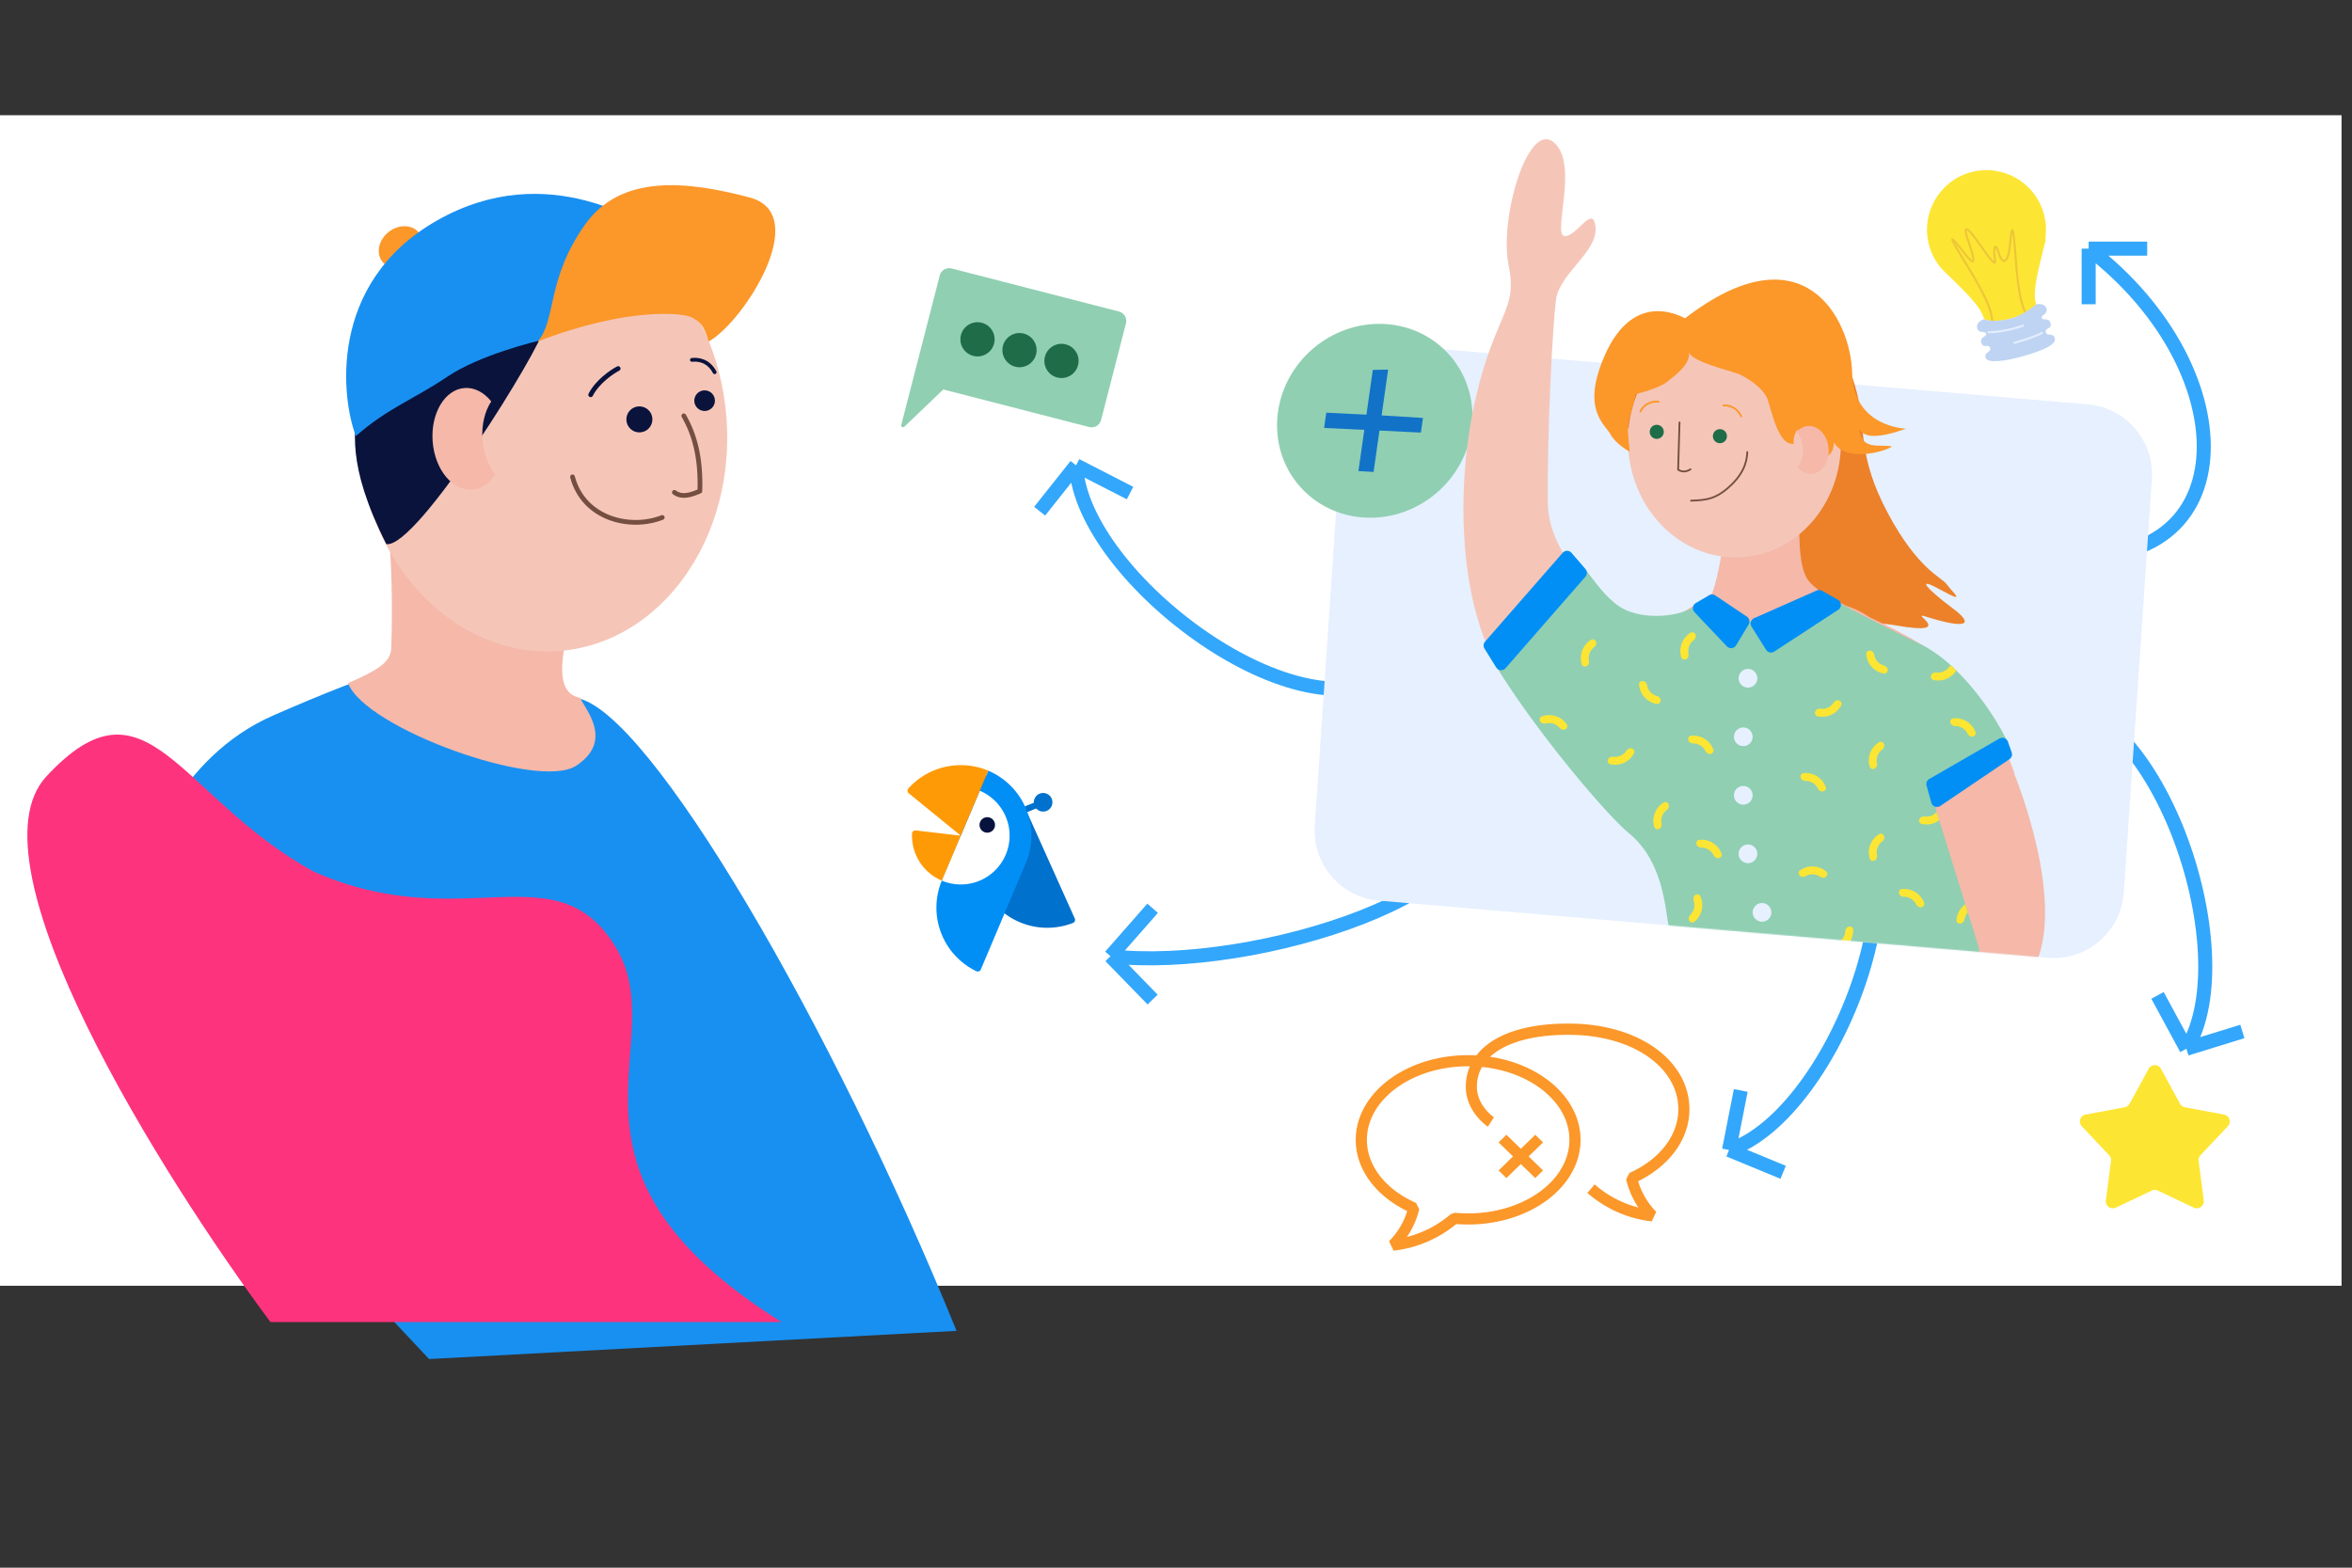 <svg xmlns="http://www.w3.org/2000/svg" xmlns:xlink="http://www.w3.org/1999/xlink" width="225" height="150" fill="none" xmlns:v="https://vecta.io/nano"><rect width="100%" height="100%" fill="#333333" stroke="none"/><defs><animate xlink:href="#pi-circle" attributeName="fill" values="#55df6d;#f6b69f;#a19ff6;#6755df" dur="2s" repeatCount="indefinite"></animate><animate xlink:href="#pi-2" attributeName="fill" values="#a19ff6;#f6b69f;#6755df;#55df6d" dur="4s" repeatCount="indefinite"></animate></defs><style><![CDATA[.B{fill:#fde533}.C{fill:#e6f0ff}.D{fill:#f5b8a9}.E{fill-rule:evenodd}.F{fill:#1f6d48}.G{stroke-linecap:round}.H{fill:#fc9729}.I{fill:#90cfb2}.J{fill:#f5c6b8}.K{stroke-linejoin:round}.L{stroke-width:1.735}.M{stroke-width:1.544}.N{stroke-width:4.043}]]></style><g clip-path="url(#C)"><mask id="A" maskUnits="userSpaceOnUse" x="1121" y="-5" width="715" height="725"><path d="M1144.55 53.066c1.42-34.134 31.02-60.193 65.06-57.283l571.16 48.825c32 2.736 56.18 30.189 54.84 62.28l-23.16 555.49c-1.42 34.134-31.02 60.193-65.06 57.283l-571.16-48.825c-32-2.735-56.18-30.189-54.84-62.28z" class="C"/></mask><g transform="matrix(.112 0 0 .112 0 11.025)"><path fill="#fff" d="M0 0h2000v1000H0z"/><g stroke="#33a7fb" stroke-width="12"><path d="M1751.5 374.5c167 24 170-155 32.5-260.5m0 0v47.5m0-47.5h50m-93.5 385.001c100.72-9.633 177.86 216.888 127 298.499m0 0l-24.68-45.555m24.68 45.555l47.78-14.738M1569.12 573c83.77 56.74-1.09 280.485-92.28 310.991m0 0l10-50.837m-10 50.837l46.22 19.078m-330.55-429.365c-77.67 64.84-269.275-78.507-273.41-174.578m0 0l46.098 23.65m-46.098-23.65L888 338.277m368.79 244.26c36.8 79.096-185.29 149.924-308.29 135.963m0 0l36.001-41m-36.001 41l36.001 37"/></g><path d="M1147.02 253.912c2.27-33.468 31.54-58.569 64.97-55.712l571.26 48.833c32.61 2.788 56.97 31.197 54.75 63.852l-24.02 353.203c-2.27 33.468-31.54 58.569-64.97 55.712l-571.26-48.833c-32.61-2.788-56.97-31.197-54.75-63.852z" class="C"/><circle id="pi-circle" r="83.112" transform="matrix(.999 .052 -.099 .995 1174.22 261.053)" cx="0" cy="0" class="I"/><path d="M1178.25 269.391l-5.03 35.354-12.94-.734 5.01-35.254-34.32-1.587 1.85-13.029 34.31 1.679 5.43-38.216 13.09-.319-5.56 39.169 35.32 2.167-1.78 12.502z" fill="#1172c8" class="E"/><path id="pi-2" d="M802.668 136.935a8.37 8.37 0 0 1 10.192-6.018l142.824 36.768a8.37 8.37 0 0 1 6.019 10.191l-21.232 82.473a8.37 8.37 0 0 1-10.191 6.019l-124.608-32.079-33.265 31.837c-1.14 1.092-2.998.004-2.604-1.525z" class="I"/><g class="F"><circle cx="834.928" cy="191.445" r="14.619" transform="rotate(14.437 834.928 191.445)"/><circle cx="870.793" cy="200.678" r="14.619" transform="rotate(14.437 870.793 200.678)"/><circle cx="906.658" cy="209.91" r="14.619" transform="rotate(14.437 906.658 209.91)"/></g><g fill="#0071cc"><path d="M877.615 596.313l40.393 89.931c.157.346.243.72.251 1.101s-.061.758-.202 1.111a2.83 2.83 0 0 1-1.565 1.564 60.27 60.27 0 0 1-44.765-.317c-14.328-5.849-25.856-16.986-32.197-31.103l-41.579-92.569c14.58-6.548 31.164-7.037 46.104-1.358s27.012 17.061 33.56 31.64z"/><path d="M885.56 586.287l1.996 4.919-22.606 9.173-1.996-4.92z"/><path d="M887.874 594.288c-4.051-1.713-5.947-6.385-4.235-10.435s6.385-5.947 10.435-4.235 5.947 6.385 4.235 10.435-6.385 5.947-10.435 4.235z"/></g><path d="M876.156 638.952l-38.409 90.864c-.147.351-.364.668-.637.933a2.8 2.8 0 0 1-.952.608 2.79 2.79 0 0 1-1.114.185 2.82 2.82 0 0 1-1.097-.267c-13.945-6.713-24.773-18.532-30.241-33.011s-5.158-30.504.868-44.76l39.536-93.529c7.29 3.082 13.901 7.569 19.457 13.205a60.27 60.27 0 0 1 12.923 19.647 60.26 60.26 0 0 1 4.42 23.096 60.25 60.25 0 0 1-4.754 23.029z" fill="#018ff6"/><path d="M859.04 631.719a41.68 41.68 0 0 1-22.721 22.394c-10.244 4.157-21.719 4.074-31.901-.231l32.458-76.786a41.68 41.68 0 0 1 22.395 22.721c2.058 5.072 3.097 10.5 3.057 15.974a41.68 41.68 0 0 1-3.288 15.928z" fill="#fff"/><g fill="#ff9a07"><path d="M782.158 610.997l38.489 4.489-16.229 38.393c-7.825-3.308-14.453-8.929-18.995-16.109a41.69 41.69 0 0 1-6.42-24.066 2.85 2.85 0 0 1 .281-1.124c.17-.351.41-.663.706-.917a2.83 2.83 0 0 1 1.015-.559c.372-.115.765-.151 1.153-.107z"/><path d="M775.831 575.175a60.29 60.29 0 0 1 68.281-15.199l-23.465 55.511-44.482-36.249c-.296-.24-.541-.537-.718-.874s-.286-.706-.317-1.086.014-.762.135-1.123a2.82 2.82 0 0 1 .566-.98z"/></g><path d="M840.693 612.408c-3.365-1.423-4.94-5.304-3.517-8.669s5.304-4.94 8.669-3.518a6.62 6.62 0 0 1 3.518 8.669c-1.423 3.366-5.304 4.941-8.67 3.518z" fill="#07133d"/><path d="M1746.91 105.702c1.12-7.069.77-14.49-1.31-21.831-7.65-26.991-35.74-42.668-62.73-35.017s-42.67 35.735-35.02 62.726c2.15 7.558 5.89 14.229 10.77 19.749l-.06.017.54.527c1.45 1.588 2.99 3.078 4.61 4.463 21.19 20.599 28.38 28.646 30.92 37.583 1.66 1.629 8.59 3.864 23.03-.23l.83-.242.84-.23c14.44-4.094 19.17-9.634 19.73-11.893-2.73-9.626-.32-21.211 8.35-55.169l-.3.084.15-.639z" class="B E"/><path d="M1721.77 123.626c2.09 31.086 6.62 43.121 8.63 45.253-9.12 11.631-15.6 13.321-29.12 9.455 3.08-13.473-20.04-47.6-28.85-62.619-11.03-18.775-1.18-6.267 6.77 3.78s8.23 5.765 2-11.969c-6.22-17.734 1.25-9.354 9.83 2.914s14.35 19.932 12.94 12.832-.4-17.286 3.18-5.702c3.59 11.584 8.23 7.867 9.49-5.689s2.51-27.113 5.13 11.745z" stroke="#edc639" class="L"/><path d="M1688.78 181.876c-1.19-4.221 3.27-6.826 5.65-7.6 2.49 1.392 13.23 2.247 23.79-.744 8.44-2.394 17.46-8.951 20.91-11.93 2.44-.59 7.6-.714 8.8 3.506 1.49 5.276-4.81 5.263-4.02 8.04.78 2.777 6.06-.82 7.56 4.456s-5.2 3.875-4.1 7.762 6.3.013 7.72 5.011c1.65 5.831-11 10.92-27.66 15.643-15.28 4.329-30.07 6.123-31.48 1.124-1.42-4.998 5.04-4.429 3.94-8.317s-6.07.82-7.56-4.456c-1.5-5.276 4.88-4.985 4.09-7.762-.78-2.776-6.14.543-7.64-4.733z" fill="#bfd4f3"/><path d="M1698.49 185.424c4.32.075 16.29-.958 29.59-5.688m15.88 6.297c-1.51 1.027-8.3 4.153-23.41 8.436" stroke="#e3eeff" class="G L"/><g class="E H"><path d="M1186.64 823.737c17.41-12.902 41.24-20.737 67.35-20.737 26.12 0 49.95 7.829 67.36 20.721s28.65 31.083 28.65 51.602-11.24 38.715-28.65 51.614-41.24 20.734-67.36 20.734c-3.43 0-6.8-.155-10.11-.418A101.81 101.81 0 0 1 1190.32 970l-3.9-8.072a62.35 62.35 0 0 0 15.51-25.737c-25.92-12.613-43.93-34.797-43.93-60.82 0-20.53 11.23-38.732 28.64-51.634zm5.67 7.624c-15.61 11.569-24.8 27.179-24.8 44.01 0 22.258 16.24 42.556 41.98 53.855l2.71 5.456c-2.04 8.471-5.6 16.463-10.47 23.605 13.78-3.509 26.62-10.171 37.48-19.526l3.54-1.134c3.71.345 7.46.549 11.24.549 24.28 0 46.08-7.296 61.7-18.864 15.61-11.567 24.8-27.171 24.8-43.989s-9.19-32.415-24.8-43.976c-15.62-11.561-37.41-18.853-61.7-18.853-24.28 0-46.07 7.297-61.68 18.867z"/><path d="M1280.41 798.617c-12.76 7.926-18.93 18.773-18.93 31.365 0 8.075 3.53 14.551 7.28 19.157a39.57 39.57 0 0 0 5.13 5.235c.69.588 1.26 1.026 1.64 1.307l.42.301a.68.68 0 0 0 .09.06l.01.005-.01-.003v-.002c0-.001 0-.001-2.58 4.029l-2.59 4.028-.01-.008-.02-.015-.06-.041c-.05-.033-.11-.077-.19-.131-.16-.11-.38-.264-.64-.461a41.43 41.43 0 0 1-2.15-1.702c-1.74-1.473-4.05-3.649-6.36-6.491-4.61-5.659-9.44-14.229-9.44-25.268 0-16.392 8.29-30.135 23.46-39.553 14.97-9.303 36.64-14.429 64.05-14.429 30.28 0 55.98 7.849 74.25 20.909 18.3 13.086 29.24 31.534 29.24 52.284 0 26.352-17.97 48.775-43.81 61.533 2.97 9.832 8.27 18.802 15.47 26.11l-3.89 8.164c-20.32-2.318-39.47-10.8-54.94-24.335l6.2-7.269c10.82 9.467 23.63 16.207 37.38 19.757a73.08 73.08 0 0 1-10.45-23.961l2.7-5.515c25.66-11.431 41.86-31.943 41.86-54.484 0-17.024-8.92-32.771-25.23-44.437-16.35-11.691-40.03-19.151-68.78-19.151-26.43 0-46.15 4.972-59.1 13.012zm-4.36 57.432zM1311.31 908L1280 877.513l6.69-6.513 31.31 30.487z"/><path d="M1280 901.487L1311.31 871l6.69 6.513L1286.69 908z"/></g><path d="M1835.23 814.659c2.28-4.17 8.26-4.17 10.54 0l16.26 29.825a6.03 6.03 0 0 0 4.17 3.025l33.39 6.253c4.67.874 6.52 6.569 3.25 10.02l-23.33 24.686c-1.24 1.31-1.83 3.107-1.6 4.894l4.38 33.691c.61 4.709-4.24 8.229-8.53 6.192l-30.69-14.569c-1.63-.773-3.51-.773-5.14 0l-30.69 14.569c-4.29 2.037-9.14-1.483-8.53-6.193l4.38-33.69c.23-1.787-.36-3.584-1.6-4.894l-23.33-24.686c-3.27-3.451-1.42-9.146 3.25-10.02l33.39-6.253a6.03 6.03 0 0 0 4.17-3.025z" class="B"/><g mask="url(#A)"><path d="M1382.81 226.188c11.66-51.016 66.82-44.766 83.19-42.188 84.37-54.988 112.74 23.586 120.23 53.842s.32 53.528 26.27 102.158 46.19 54.684 50.5 61 18.27 17.538-5.37 4.5c-23.63-13.038-9.74.885 10.18 15.692s10.69 17.808-23.58 6.919c-13.7-4.356 27.77 16.889-24 7.889-51.76-9-13.08 20.889-34 3s-13.35-10.889-13.35-10.889c-29.29-18.801-30.17-3.027-37.54-40.472-7.17-36.459 5.82-64.159 10.29-75.274l7.57-29.126-16.2-13.974c-.81-.701-2.22-.45-2.87.406-2.15 2.832-6.16 7.565-5.25 12.213-5.21-3.069-11.8-24.291-14.38-31.459-4.11-11.416-26.58-33.664-25.77-42.524-3.66 4.814-6.12 5.299-3.4 16.534-23.06-.255-43.6-15.827-45.89-24.569.6 10.613-12.85 19.634-18.61 24.469-6.86 5.76-14.32 13.054-14.32 13.054-12.35 27.812 15.66 51.974 26.99 79.111-41.47-19.6-51.07-68.375-50.69-90.312z" fill="#ec8129"/><path d="M1537.2 331.28c-.69 23.669-1.58 54.106 7.29 66.077 5.32 7.19 17.32 14.164 32.29 21.685 7.12 2.224 13.87 5.511 20 9.747 30.74 14.836 66.25 32.57 83.81 57.878 24.93 35.929 37.43 67.217 40.07 75.895l-88.62 22.086 1.26 1.35 52.92 98.275 12.19 78.557-91.64 54.094-62.92 14.834c-9.1-3.62-16.96-6.045-24.33-8.32-21.19-6.543-38.37-11.845-69.58-40.768l-35.44-142.9s-13.14-30.051-22-47.27c-3.97-7.711-15.18-10.074-14.77-18.424L1344.5 513l-41.86-15.925c22.27-11.055 65.97-33.928 102.34-54.065-.03-.114-.05-.228-.08-.341l26.11-14.353c15.28-8.838 26.92-16.08 31.41-19.937 3.33-8.836 5.29-19.162 7.16-29.005 1.01-5.302 2-10.464 3.15-15.176l64.73-53.158c.17 5.42-.04 12.465-.26 20.24z" class="D"/><ellipse cx="1481.46" cy="279.005" rx="90.871" ry="98.818" transform="rotate(356.146 1481.46 279.005)" class="J"/><circle cx="1469.04" cy="274.191" r="6.026" transform="rotate(348.866 1469.04 274.191)" class="F"/><circle cx="1415.09" cy="270.479" r="6.026" transform="rotate(348.866 1415.09 270.479)" class="F"/><path d="M1434.54 262.407l-1.19 40.429c2.81 1.713 6.23 2.414 10.57-.354m.47 26.824c12.89-.553 21.37-.999 34.43-13.557 13.07-12.558 13.3-23.738 13.61-27.972" stroke="#744f41" class="G K M"/><path d="M1472.08 248.003c3.38-.479 11.13.712 15.14 9.303m-86.06-4.158c1.21-3.126 6.04-9.186 15.64-8.412" stroke="#fc9729" class="G K M"/><path d="M1371 204.5c21-47 53.1-39 68.23-31 101.49-78.216 141.77.924 142.77 47s46 47.321 46 47.321c-24 8.5-36 7.903-40 0 2 19.403 18 12.773 28 15.179-5.55 4.371-40.35 13.901-49.43-3.597-1.5 12.751-3.75 8.337-18.07 22.597v-21.406l-11.48-11.134c-.8-.774-2.21-.512-2.71.482-1.25 2.502-2.95 6.259-2.09 10.652-12.83 2.517-19-27.571-22.36-37.582S1491 223.139 1483.5 220.5c-7.16-2.52-38.28-10.042-40.84-17.891 1.12 10.856-12.7 20.11-18.56 25.03-6.86 5.76-27 10.63-27 10.63-5.1 24.231-8.6 17.231-5.1 49.231 0 0-12-6.5-16.5-15s-25.5-21-4.5-68z" class="H"/><path d="M1535.09 300.637c3.44-4.078 5.36-10.154 4.79-16.746-.45-5.221-2.38-9.855-5.2-13.259 2.48-2.93 5.74-4.829 9.44-5.149 8.84-.763 16.8 7.801 17.78 19.129s-5.4 21.131-14.24 21.895c-4.77.412-9.28-1.888-12.57-5.87z" class="D"/><path d="M1260.37 241.907c-17.05 73.66-16.26 180.406 25.98 241.211 32.29 46.498 87.63 104.62 111.58 134.505l10.27-84.279 46.83-75.204c-48.13-3.975-132.14-66.754-132.93-126.017s4.03-152.43 6.94-174.623 35.71-40.855 33.78-61.736-16.33 8.757-26.66 7.403 12.87-62.532-9.33-80.233-46.4 65.921-38.3 105.124c8.09 39.204-11.11 40.189-28.16 113.849z" class="J"/><path d="M1618.85 564.81c22.99 42.472 52.47 129.146 23.15 149.219l97.96 8.238c21.27-52.466-12.74-147.593-27.74-178.851l-33.66 12.134z" class="D"/><path d="M1270.28 449.353c11.5-11.346 47.32-49.63 64.72-73.794 1.46-2.031 4.19-2.747 6.21-1.266 12.49 9.18 22.51 30.988 40.29 44.207 18.36 13.65 51.78 10.314 65.23 1.673 1.47-.949 3.29-1.334 4.95-.779l39.42 13.139c.91.305 1.9.339 2.83.097l70.15-18.133a5 5 0 0 1 3.65.449c11.32 6.166 39.04 20.757 72.77 37.054 44.5 21.5 82 91.5 77.5 96-3.42 3.415-40.99 26.896-62.2 39.97a5 5 0 0 0-2.15 5.74l36.63 117.655c1.06 3.4-1.68 6.785-5.22 6.466l-255.81-22.994c-2.22-.199-4.04-1.838-4.39-4.041-2.87-18.232-6.09-54.768-33.36-77.296-23.87-19.726-95.45-107.065-122.26-158.105-1.05-2.009-.57-4.448 1.04-6.042z" class="I"/><path d="M1492.06 428.351l-26.95-18.095c-1.59-1.073-3.67-1.134-5.32-.156l-11.38 6.71c-2.77 1.633-3.3 5.415-1.09 7.747l27.65 29.166c2.28 2.4 6.21 1.969 7.92-.868l10.67-17.781a5.01 5.01 0 0 0-1.5-6.723zm6.22 1.315l53.51-23.649a4.98 4.98 0 0 1 4.48.224l13.59 7.71c3.26 1.848 3.41 6.488.27 8.535l-54.7 35.727a5 5 0 0 1-6.97-1.531l-12.4-19.789c-1.61-2.581-.57-5.996 2.22-7.227zm147.27 143.074l4.08 14.58c.92 3.286 4.79 4.705 7.62 2.793l59.06-39.952c1.88-1.273 2.66-3.655 1.91-5.799l-3.22-9.179a5.01 5.01 0 0 0-7.22-2.674l-59.92 34.551a4.99 4.99 0 0 0-2.31 5.68zm-291.38-185.025l-11.91-13.844c-1.98-2.307-5.55-2.32-7.55-.028l-66.28 75.873c-1.44 1.655-1.64 4.058-.48 5.924l9.98 16.107c1.78 2.859 5.81 3.188 8.02.654l68.2-78.137c1.64-1.873 1.65-4.664.02-6.549z" fill="#018ff6"/><mask id="B" maskUnits="userSpaceOnUse" x="1268" y="373" width="451" height="345"><path d="M1270.28 449.353c11.5-11.346 47.32-49.63 64.72-73.794 1.46-2.031 4.19-2.747 6.21-1.266 12.49 9.18 22.51 30.988 40.29 44.207 18.36 13.65 51.78 10.314 65.23 1.673 1.47-.949 3.29-1.334 4.95-.779l39.42 13.139c.91.305 1.9.339 2.83.097l70.15-18.133a5 5 0 0 1 3.65.449c11.32 6.166 39.04 20.757 72.77 37.054 44.5 21.5 82 91.5 77.5 96-3.42 3.415-40.99 26.896-62.2 39.97a5 5 0 0 0-2.15 5.74l36.63 117.655c1.06 3.4-1.68 6.785-5.22 6.466l-255.81-22.994c-2.22-.199-4.04-1.838-4.39-4.041-2.87-18.232-6.09-54.768-33.36-77.296-23.87-19.726-95.45-107.065-122.26-158.105-1.05-2.009-.57-4.448 1.04-6.042z" class="F"/></mask><g mask="url(#B)" class="B"><use xlink:href="#D"/><path d="M1403.4 483.388c-1.85-.201-3.55 1.148-3.4 3.006a18.23 18.23 0 0 0 4.69 10.884c1.74 1.913 3.86 3.435 6.23 4.466 1.34.581 2.73.998 4.16 1.247 1.83.32 3.34-1.241 3.31-3.105-.02-1.864-1.58-3.309-3.37-3.825a11.67 11.67 0 0 1-1.41-.506 11.48 11.48 0 0 1-3.92-2.816c-1.1-1.206-1.93-2.631-2.43-4.18-.16-.475-.28-.958-.37-1.447-.34-1.832-1.63-3.524-3.49-3.724z"/><use xlink:href="#E"/><path d="M1649.5 478.286c-.75 1.708.03 3.732 1.84 4.153a18.34 18.34 0 0 0 4.32.47c2.58-.027 5.13-.601 7.48-1.686a18.25 18.25 0 0 0 6.12-4.605 18.27 18.27 0 0 0 2.44-3.59c.85-1.656-.18-3.559-1.97-4.096-1.78-.538-3.63.518-4.66 2.072-.27.414-.58.811-.9 1.188-1.07 1.231-2.39 2.22-3.87 2.904s-3.08 1.046-4.71 1.063a11.53 11.53 0 0 1-1.49-.081c-1.86-.222-3.85.5-4.6 2.208zm-10 123c-.75 1.708.03 3.732 1.84 4.153a18.34 18.34 0 0 0 4.32.47c2.58-.027 5.13-.601 7.48-1.686a18.25 18.25 0 0 0 6.12-4.605 18.27 18.27 0 0 0 2.44-3.59c.85-1.656-.18-3.559-1.97-4.096-1.78-.538-3.63.518-4.66 2.072-.27.414-.58.811-.9 1.188-1.07 1.231-2.39 2.22-3.87 2.904s-3.08 1.046-4.71 1.063a11.53 11.53 0 0 1-1.49-.081c-1.86-.222-3.85.5-4.6 2.208zm-266-51c-.75 1.708.03 3.732 1.84 4.153a18.34 18.34 0 0 0 4.32.47c2.58-.027 5.13-.601 7.48-1.686a18.25 18.25 0 0 0 6.12-4.605 18.27 18.27 0 0 0 2.44-3.59c.85-1.656-.18-3.559-1.97-4.096-1.78-.538-3.63.518-4.66 2.072-.27.414-.58.811-.9 1.188-1.07 1.231-2.39 2.22-3.87 2.904s-3.08 1.046-4.71 1.063a11.53 11.53 0 0 1-1.49-.081c-1.86-.222-3.85.5-4.6 2.208zm235.75-12.983c-.66-1.745-2.63-2.653-4.22-1.687a18.16 18.16 0 0 0-3.42 2.67c-1.83 1.822-3.26 4.011-4.18 6.425-.93 2.413-1.33 4.994-1.18 7.574a18.16 18.16 0 0 0 .76 4.271c.54 1.784 2.61 2.424 4.27 1.564 1.65-.861 2.24-2.904 1.89-4.736-.09-.489-.15-.984-.18-1.483a11.61 11.61 0 0 1 .74-4.776c.59-1.521 1.48-2.902 2.64-4.05.35-.352.73-.68 1.13-.982 1.48-1.132 2.41-3.045 1.75-4.79z"/><use xlink:href="#F"/><path d="M1609.27 615.817c-.66-1.745-2.63-2.653-4.22-1.688-1.24.75-2.39 1.645-3.42 2.671-1.84 1.822-3.26 4.011-4.19 6.424a18.46 18.46 0 0 0-1.18 7.575c.09 1.453.34 2.886.76 4.271.55 1.783 2.62 2.423 4.27 1.563s2.24-2.904 1.9-4.735c-.1-.489-.16-.984-.19-1.483-.09-1.627.17-3.255.75-4.776a11.43 11.43 0 0 1 3.76-5.032c1.48-1.132 2.41-3.045 1.76-4.79zm-184-27c-.66-1.745-2.63-2.653-4.22-1.688-1.24.75-2.39 1.645-3.42 2.671-1.84 1.822-3.26 4.011-4.19 6.424a18.46 18.46 0 0 0-1.18 7.575c.09 1.453.34 2.886.76 4.271.55 1.783 2.62 2.423 4.27 1.563s2.24-2.904 1.9-4.735c-.1-.489-.16-.984-.19-1.483-.09-1.627.17-3.255.75-4.776a11.43 11.43 0 0 1 3.76-5.032c1.48-1.132 2.41-3.045 1.76-4.79zm-88.43-64.135c1.7-.761 2.49-2.782 1.43-4.315-.83-1.19-1.79-2.281-2.88-3.249a18.3 18.3 0 0 0-6.66-3.784c-2.47-.775-5.07-1.019-7.64-.715a18.2 18.2 0 0 0-4.21 1.018c-1.75.649-2.26 2.756-1.3 4.355s3.03 2.059 4.84 1.602a11.2 11.2 0 0 1 1.47-.271c1.62-.192 3.26-.038 4.81.451a11.49 11.49 0 0 1 4.2 2.385 10.23 10.23 0 0 1 1.05 1.064c1.22 1.409 3.19 2.22 4.89 1.459zm111.43-80.865c-.66-1.745-2.63-2.653-4.22-1.688-1.24.75-2.39 1.645-3.42 2.671-1.84 1.822-3.26 4.011-4.19 6.424a18.46 18.46 0 0 0-1.18 7.575c.09 1.453.34 2.886.76 4.271.55 1.783 2.62 2.423 4.27 1.563s2.24-2.904 1.9-4.735c-.1-.489-.16-.984-.19-1.483-.09-1.627.17-3.255.75-4.776a11.43 11.43 0 0 1 3.76-5.032c1.48-1.132 2.41-3.045 1.76-4.79zm111.3 206.807c1.45-1.176 1.68-3.331.26-4.537-1.1-.936-2.32-1.74-3.62-2.393-2.31-1.16-4.83-1.816-7.42-1.927a18.24 18.24 0 0 0-7.55 1.288c-1.35.539-2.63 1.237-3.81 2.076-1.52 1.08-1.47 3.248-.13 4.543s3.47 1.202 5.09.292a12.61 12.61 0 0 1 1.35-.643c1.51-.604 3.14-.881 4.77-.811 1.62.069 3.22.483 4.67 1.214.45.225.88.477 1.29.756 1.55 1.045 3.66 1.318 5.1.142zm125.35-119.747c1.84-.318 3.1-2.082 2.45-3.829-.51-1.357-1.17-2.652-1.99-3.858-1.44-2.141-3.33-3.952-5.52-5.311a18.3 18.3 0 0 0-7.22-2.577c-1.45-.19-2.9-.208-4.34-.054-1.85.199-2.87 2.114-2.34 3.9.54 1.785 2.44 2.744 4.3 2.747a11.53 11.53 0 0 1 1.49.099c1.62.214 3.17.768 4.55 1.625 1.39.857 2.58 1.999 3.49 3.349.28.414.53.845.75 1.289.84 1.667 2.54 2.938 4.38 2.62z"/><use xlink:href="#G"/><path d="M1641.01 676.692c1.84-.317 3.1-2.082 2.45-3.829a18.28 18.28 0 0 0-1.99-3.857c-1.44-2.142-3.33-3.952-5.53-5.312a18.17 18.17 0 0 0-7.22-2.576c-1.44-.191-2.89-.208-4.33-.054-1.86.198-2.87 2.113-2.34 3.899.54 1.786 2.44 2.744 4.3 2.748.5 0 1 .033 1.49.099a11.45 11.45 0 0 1 4.55 1.624c1.39.858 2.58 1.999 3.49 3.349.28.414.53.845.75 1.29.84 1.667 2.54 2.937 4.38 2.619zm-180-131c1.84-.317 3.1-2.082 2.45-3.829a18.28 18.28 0 0 0-1.99-3.857c-1.44-2.142-3.33-3.952-5.53-5.312a18.17 18.17 0 0 0-7.22-2.576c-1.44-.191-2.89-.208-4.33-.054-1.86.198-2.87 2.113-2.34 3.899.54 1.786 2.44 2.744 4.3 2.748.5 0 1 .033 1.49.099a11.45 11.45 0 0 1 4.55 1.624c1.39.858 2.58 1.999 3.49 3.349.28.414.53.845.75 1.29.84 1.667 2.54 2.937 4.38 2.619zm7 89c1.84-.317 3.1-2.082 2.45-3.829a18.28 18.28 0 0 0-1.99-3.857c-1.44-2.142-3.33-3.952-5.53-5.312a18.17 18.17 0 0 0-7.22-2.576c-1.44-.191-2.89-.208-4.33-.054-1.86.198-2.87 2.113-2.34 3.899.54 1.786 2.44 2.744 4.3 2.748.5 0 1 .033 1.49.099a11.45 11.45 0 0 1 4.55 1.624c1.39.858 2.58 1.999 3.49 3.349.28.414.53.845.75 1.29.84 1.667 2.54 2.937 4.38 2.619zm-25.2 53.255c.89 1.64 2.96 2.272 4.41 1.1 1.13-.911 2.14-1.954 3.03-3.11a18.42 18.42 0 0 0 3.27-6.932c.59-2.516.64-5.129.14-7.665-.28-1.428-.73-2.813-1.33-4.128-.78-1.694-2.92-2.047-4.44-.97s-1.83 3.181-1.24 4.949c.16.471.29.953.39 1.444.31 1.599.28 3.246-.09 4.832a11.65 11.65 0 0 1-2.07 4.371c-.3.397-.63.773-.98 1.126-1.31 1.322-1.97 3.343-1.09 4.983zm123.42 23.452c.2 1.853 1.89 3.217 3.67 2.674 1.39-.422 2.72-1.008 3.97-1.749 2.23-1.315 4.15-3.087 5.64-5.198a18.22 18.22 0 0 0 3-7.053c.28-1.428.38-2.881.32-4.326-.09-1.862-1.94-2.992-3.76-2.565-1.81.427-2.88 2.264-3 4.125a10.6 10.6 0 0 1-.19 1.481 11.49 11.49 0 0 1-1.89 4.447c-.94 1.332-2.15 2.449-3.55 3.278-.43.254-.88.479-1.33.675-1.72.733-3.09 2.359-2.88 4.211zm123.23-37.345c.02-1.864-1.48-3.423-3.32-3.1-1.42.251-2.82.67-4.15 1.253-2.37 1.035-4.49 2.56-6.23 4.475a18.4 18.4 0 0 0-3.84 6.635 18.76 18.76 0 0 0-.83 4.256c-.14 1.859 1.56 3.205 3.41 3.002s3.14-1.897 3.48-3.73a10.48 10.48 0 0 1 .37-1.447c.5-1.55 1.32-2.976 2.42-4.184a11.51 11.51 0 0 1 3.92-2.822 11.68 11.68 0 0 1 1.41-.508c1.79-.519 3.34-1.966 3.36-3.83z"/></g><circle cx="1493" cy="481" r="8" class="C"/><circle cx="1489" cy="531" r="8" class="C"/><circle cx="1489" cy="581" r="8" class="C"/><circle cx="1493" cy="631" r="8" class="C"/><circle cx="1505" cy="681" r="8" class="C"/></g><path d="M105.557 663.142C125.488 637.274 149 549.5 234 512.5s136.4-54.413 166.131-47.808c18.404 4.088 7.728 19.742 92.358 33.199C554.171 507.7 711.499 778.5 817 1038.5l-450.498 24.11L150 832c16.028-42.369-61.651-146.525-44.443-168.858z" fill="#1890f1"/><path d="M495.452 497.664c-26.53-4.419-10.67-50.495-9.828-64.11l-164.74-129.66c14.918 29.494 14.621 119.729 13.285 151.706-.521 12.464-13.567 19.365-36.894 29.584 14.594 38.649 162.365 91.797 194.758 70.6s8.206-47.864 3.419-58.12z" class="D"/><ellipse rx="157.925" ry="188.325" transform="matrix(-.997 .083 .083 .997 462.926 269.889)" cx="0" cy="0" class="J"/><g fill="#09133c"><circle r="11.129" transform="matrix(-.986 -.164 -.164 .986 546.123 259.845)" cx="0" cy="0"/><circle r="8.819" transform="matrix(-.986 -.164 -.164 .986 601.832 243.859)" cx="0" cy="0"/></g><g class="G"><g stroke="#744f41" class="N"><path d="M584.057 256.791c9.455 16.618 14.642 36.286 13.731 64.34-7.42 3.152-15.094 5.949-21.803 1.071" class="K"/><path d="M565.651 343.624c-27.2 10.775-67.148 1.332-76.663-34.68"/></g><g stroke="#09133c"><path d="M527.989 216.415c-5.488 2.847-17.868 11.316-23.477 22.416" class="N"/><path d="M591 209c5.559-.593 14.066.539 19.41 10.536" stroke-width="3.256"/></g></g><path d="M329.98 366.381c26.348 4.387 133.892-170.337 134.703-184.618-9.88.611-131.162 19.884-148.696 16.024-6.707 13.174-9.906 36.899-10.667 47.114-1.766 23.701-10.212 52.419 24.66 121.48z" fill="#09133c"/><path d="M423.112 306.92c-5.96-7.409-10.083-17.841-10.99-29.625-.977-12.695 1.975-24.413 7.472-32.821-6.166-7.665-14.297-12.093-22.867-11.434-16.853 1.297-29.019 21.783-27.174 45.757s17.003 42.356 33.857 41.059c7.928-.61 14.819-5.467 19.702-12.936z" class="D E"/><ellipse rx="19.936" ry="16.638" transform="matrix(-.786 .618 .618 .786 342.26 112.803)" cx="0" cy="0" class="H"/><path d="M303.996 274.071c27.32-24.033 49.746-31.51 77.95-50.599s77.95-30.769 77.95-30.769l109.403-88.89C550.341 93.447 468.101 36.12 373.454 89.83S292.1 243.884 303.996 274.071z" fill="#1890f1"/><path d="M591.179 172.873c-6.838-4.103-54.976-9.301-131.967 20.447 16.195-18.241 7.136-52.605 40.368-99.722 30.593-43.375 86.813-37.649 140.83-23.29s-5.758 106.964-35.121 123.012c-4.881-15.856-7.273-16.344-14.11-20.447z" class="H"/><path d="M525.5 710c-51.5-83-130.5-7.5-258-64-115.5-64-142-174-228-81-68.8 74.4 99 341.667 191.5 466h436.5c-211-132.5-90.5-238-142-321z" fill="#fd337e"/></g></g><defs><clipPath id="C"><path fill="#fff" d="M0 0h2000v1000H0z"/></clipPath><path id="D" d="M1597.4 457.388c-1.85-.201-3.55 1.148-3.4 3.006a18.23 18.23 0 0 0 4.69 10.884c1.74 1.913 3.86 3.435 6.23 4.466 1.34.581 2.73.998 4.16 1.247 1.83.32 3.34-1.241 3.31-3.105-.02-1.864-1.58-3.309-3.37-3.825a11.67 11.67 0 0 1-1.41-.506 11.48 11.48 0 0 1-3.92-2.816c-1.1-1.206-1.93-2.631-2.43-4.18-.16-.475-.28-.958-.37-1.447-.34-1.832-1.63-3.524-3.49-3.724z"/><path id="E" d="M1550.5 509.286c-.75 1.708.03 3.732 1.84 4.153a18.34 18.34 0 0 0 4.32.47c2.58-.027 5.13-.601 7.48-1.686a18.25 18.25 0 0 0 6.12-4.605 18.27 18.27 0 0 0 2.44-3.59c.85-1.656-.18-3.559-1.97-4.096-1.78-.538-3.63.518-4.66 2.072-.27.414-.58.811-.9 1.188-1.07 1.231-2.39 2.22-3.87 2.904s-3.08 1.046-4.71 1.063a11.53 11.53 0 0 1-1.49-.081c-1.86-.222-3.85.5-4.6 2.208z"/><path id="F" d="M1363.27 449.817c-.66-1.745-2.63-2.653-4.22-1.688-1.24.75-2.39 1.645-3.42 2.671-1.84 1.822-3.26 4.011-4.19 6.424a18.46 18.46 0 0 0-1.18 7.575c.09 1.453.34 2.886.76 4.271.55 1.783 2.62 2.423 4.27 1.563s2.24-2.904 1.9-4.735c-.1-.489-.16-.984-.19-1.483-.09-1.627.17-3.255.75-4.776a11.43 11.43 0 0 1 3.76-5.032c1.48-1.132 2.41-3.045 1.76-4.79z"/><path id="G" d="M1557.01 577.692c1.84-.317 3.1-2.082 2.45-3.829a18.28 18.28 0 0 0-1.99-3.857c-1.44-2.142-3.33-3.952-5.53-5.312a18.17 18.17 0 0 0-7.22-2.576c-1.44-.191-2.89-.208-4.33-.054-1.86.198-2.87 2.113-2.34 3.899.54 1.786 2.44 2.744 4.3 2.748.5 0 1 .033 1.49.099a11.45 11.45 0 0 1 4.55 1.624c1.39.858 2.58 1.999 3.49 3.349.28.414.53.845.75 1.29.84 1.667 2.54 2.937 4.38 2.619z"/></defs></svg>